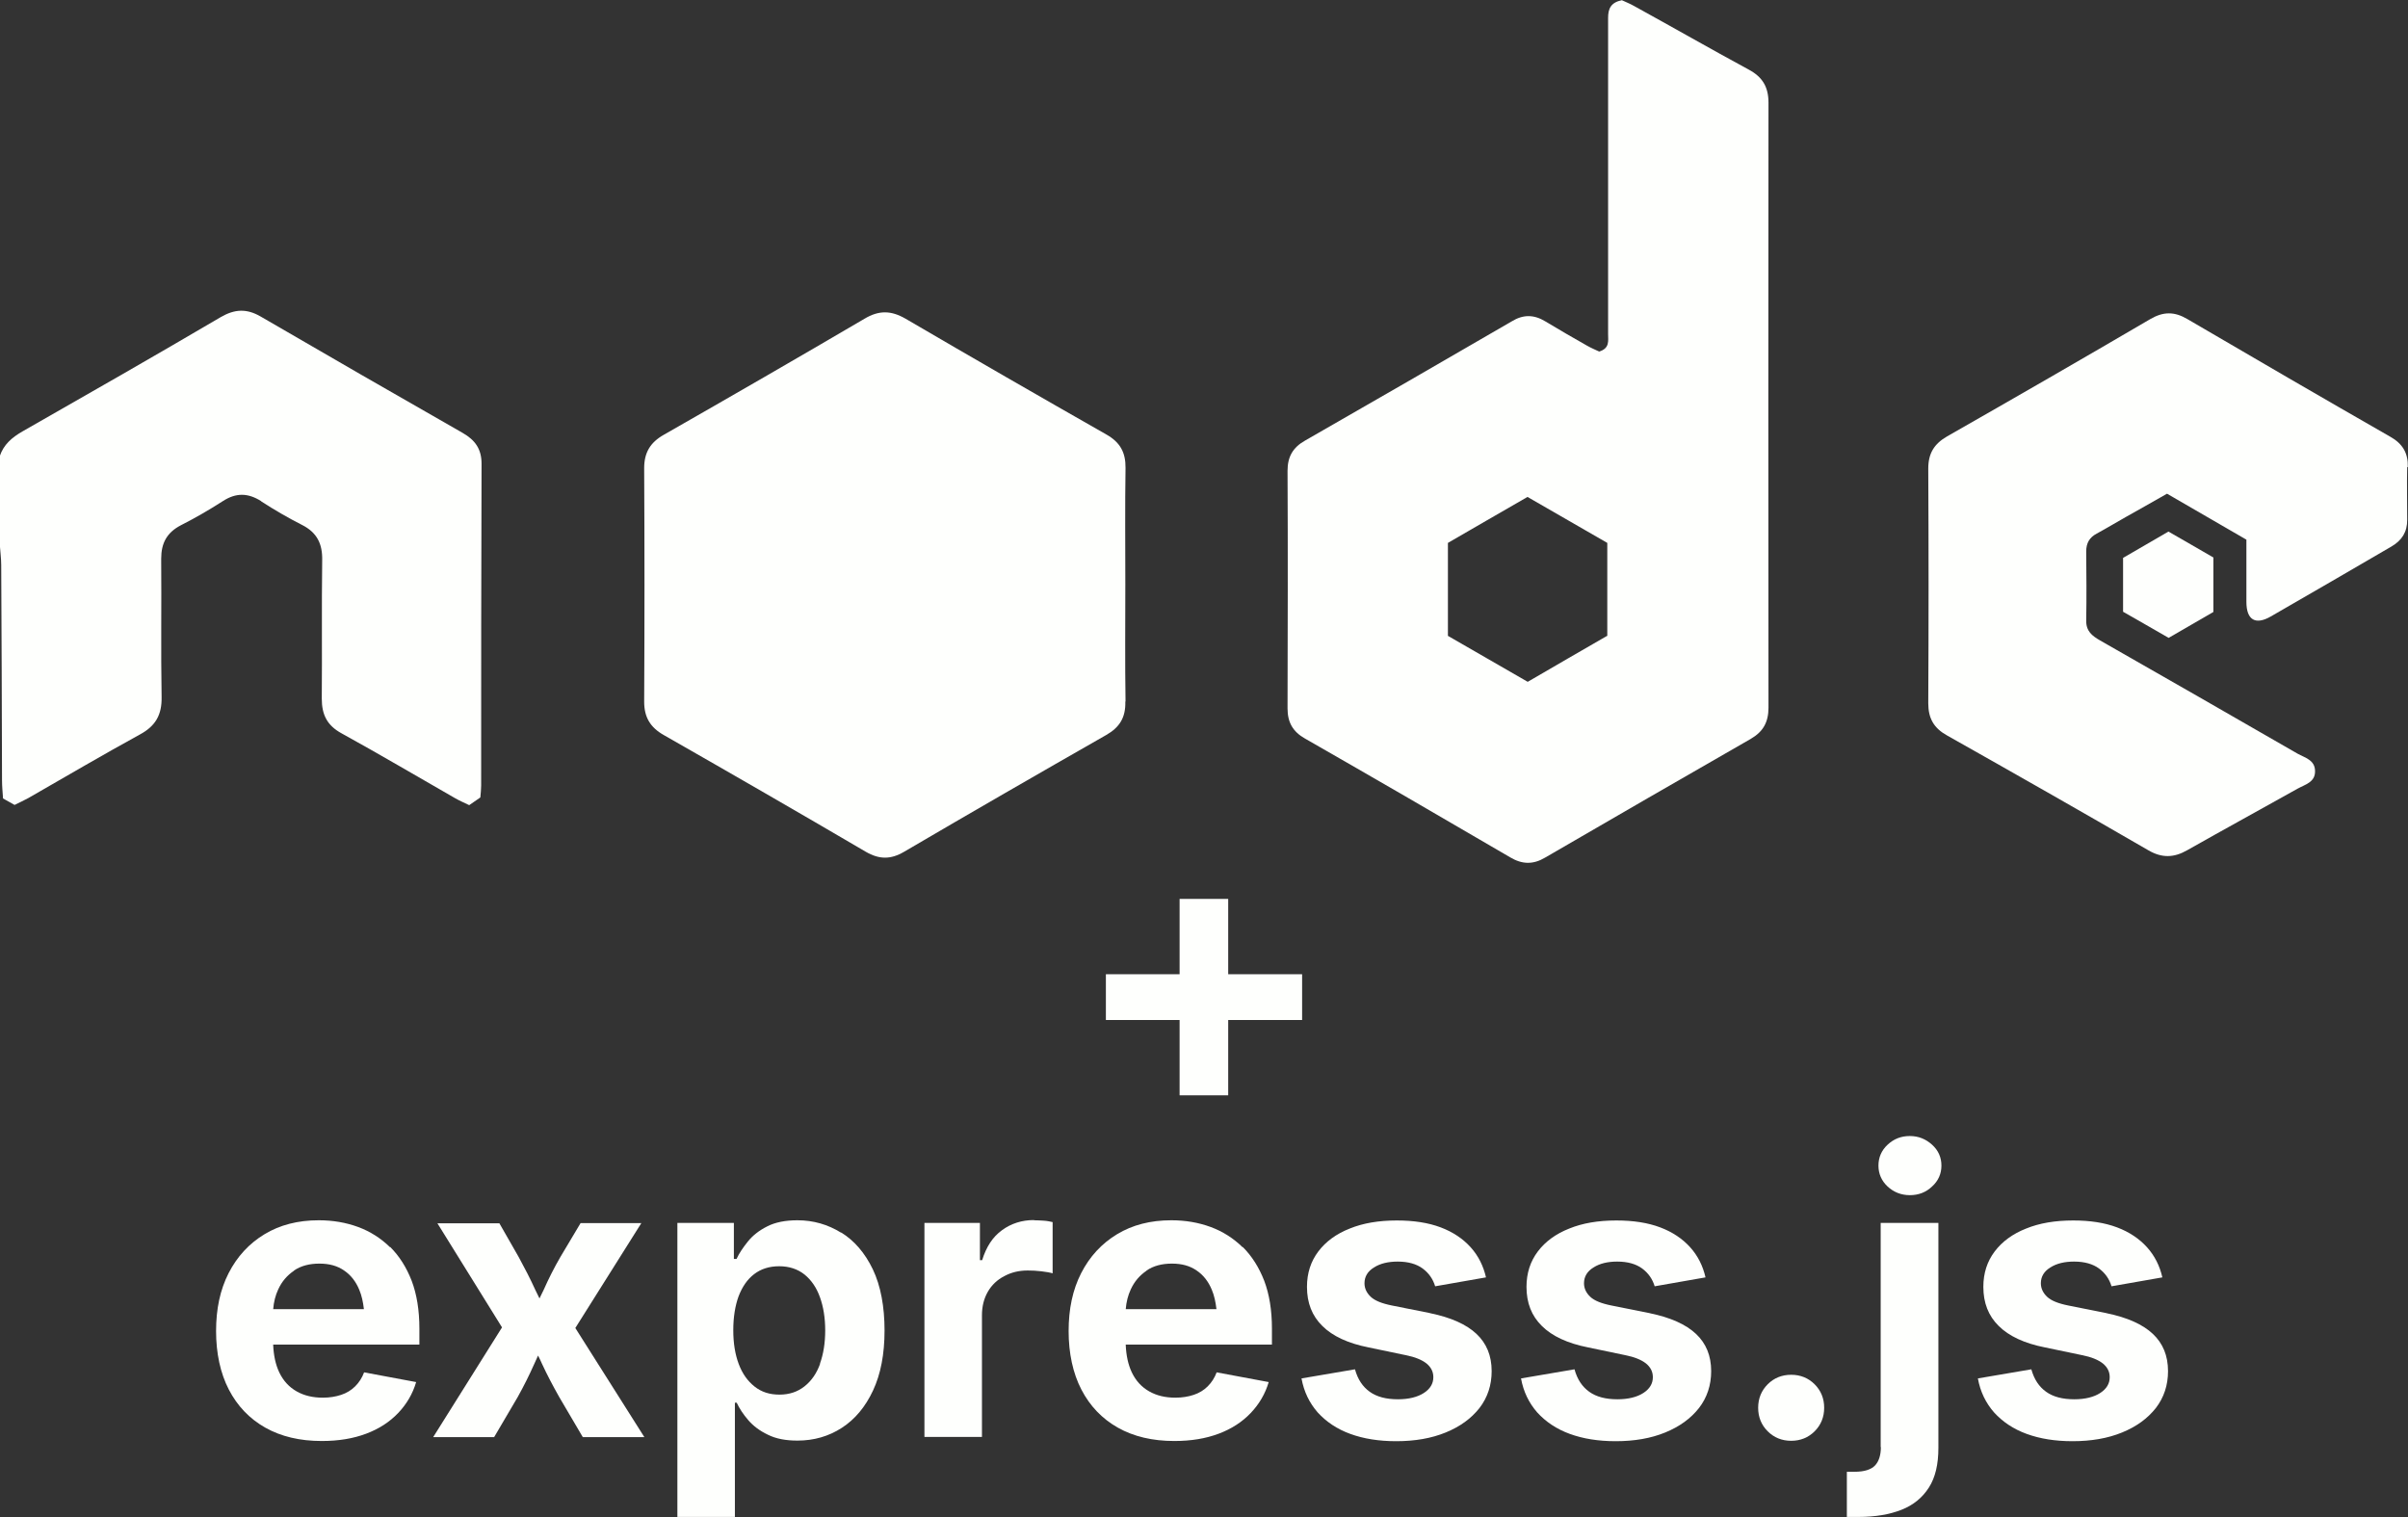 <?xml version="1.0" encoding="UTF-8"?>
<svg id="Calque_2" data-name="Calque 2" xmlns="http://www.w3.org/2000/svg" viewBox="0 0 118.91 74.92">
  <rect x="0" y="0" width="118.91" height="74.92" fill="#333333" stroke="none"/>
  <defs>
    <style>
      .cls-1 {
        fill: #fefffd;
        stroke-width: 0px;
      }
    </style>
  </defs>
  <g id="Calque_1-2" data-name="Calque 1">
    <g>
      <path class="cls-1" d="m12.9,24.76c.65.42,1.32.81,2.01,1.16.75.38,1.02.94,1,1.76-.03,2.27,0,4.55-.02,6.82,0,.79.26,1.32.97,1.71,1.89,1.04,3.75,2.14,5.62,3.21.21.12.44.22.69.34.2-.14.38-.26.55-.38.02-.23.04-.41.04-.59,0-5.3,0-10.6.02-15.89,0-.73-.32-1.17-.93-1.52-3.33-1.9-6.66-3.82-9.98-5.75-.69-.4-1.28-.37-1.97.03-3.25,1.91-6.52,3.78-9.8,5.65-.52.3-.92.65-1.11,1.21v4.37c.02.34.07.68.07,1.01.02,3.55.03,7.09.04,10.64,0,.29.03.58.05.89.2.11.37.21.57.32.24-.12.46-.22.68-.34,1.83-1.05,3.65-2.12,5.51-3.14.78-.42,1.09-.98,1.07-1.86-.04-2.27,0-4.55-.02-6.82,0-.77.28-1.29.97-1.65.71-.36,1.4-.76,2.07-1.19.66-.43,1.25-.41,1.9,0Z"/>
      <path class="cls-1" d="m87.33,34.94c-.01-9.96-.01-19.91,0-29.87,0-.78-.3-1.27-.97-1.63-1.9-1.03-3.77-2.1-5.66-3.14-.21-.12-.44-.21-.61-.29-.55.11-.68.43-.68.87,0,1.2,0,2.41,0,3.61,0,4,0,8,0,12,0,.33.09.71-.44.87-.17-.08-.39-.17-.6-.29-.69-.39-1.38-.79-2.06-1.2-.56-.34-1.09-.35-1.66,0-3.4,1.97-6.8,3.94-10.21,5.89-.6.34-.86.8-.86,1.49.02,3.91.01,7.82,0,11.73,0,.69.26,1.15.86,1.49,3.39,1.94,6.77,3.9,10.14,5.87.59.35,1.13.36,1.72.01,3.38-1.96,6.76-3.92,10.15-5.86.62-.36.88-.83.88-1.55Zm-7.97-3.54c-1.26.73-2.57,1.48-3.92,2.27-1.33-.77-2.64-1.52-3.94-2.27v-4.59c1.28-.74,2.57-1.49,3.93-2.27,1.3.75,2.61,1.5,3.94,2.27v4.61Z"/>
      <path class="cls-1" d="m55.58,34.64c-.03-1.93-.01-3.87-.01-5.8,0-1.91-.02-3.82.01-5.73.01-.77-.27-1.27-.94-1.65-3.32-1.89-6.62-3.79-9.92-5.72-.71-.41-1.31-.43-2.03,0-3.29,1.93-6.6,3.84-9.91,5.73-.67.38-.97.88-.97,1.65.02,3.84.02,7.69,0,11.53,0,.77.3,1.27.97,1.65,3.33,1.9,6.66,3.82,9.97,5.76.67.39,1.24.39,1.9,0,3.31-1.94,6.64-3.86,9.97-5.76.67-.38.97-.87.95-1.65Z"/>
      <path class="cls-1" d="m118.9,23.06c.02-.69-.26-1.15-.86-1.49-3.35-1.92-6.69-3.86-10.02-5.81-.64-.38-1.19-.38-1.84,0-3.33,1.95-6.68,3.88-10.03,5.79-.64.37-.93.84-.93,1.59.02,3.86.02,7.73,0,11.59,0,.75.28,1.23.93,1.59,3.32,1.87,6.64,3.76,9.94,5.67.67.39,1.26.37,1.91,0,1.82-1.03,3.65-2.03,5.47-3.05.36-.2.86-.31.85-.86,0-.55-.5-.66-.86-.86-3.25-1.87-6.5-3.74-9.75-5.59-.4-.23-.7-.46-.69-.99.02-1.14.01-2.27,0-3.41,0-.41.16-.69.52-.88.48-.26.94-.54,1.42-.81.67-.38,1.34-.75,2.05-1.16,1.32.77,2.61,1.51,3.92,2.27,0,1.11,0,2.09,0,3.07,0,.9.45,1.16,1.21.72,1.99-1.14,3.97-2.3,5.95-3.45.52-.3.79-.73.78-1.33,0-.86-.02-1.73,0-2.59Z"/>
      <path class="cls-1" d="m104.84,30.21c.76.43,1.5.86,2.25,1.29.77-.45,1.49-.86,2.21-1.28v-2.69c-.75-.44-1.48-.85-2.22-1.28-.78.45-1.52.88-2.24,1.3v2.67Z"/>
      <path class="cls-1" d="m19.26,61.59c-.45-.44-.98-.78-1.58-1s-1.24-.33-1.94-.33c-1.03,0-1.92.23-2.68.69-.76.46-1.35,1.1-1.77,1.92-.42.82-.62,1.77-.62,2.86s.21,2.08.63,2.89c.42.81,1.02,1.44,1.8,1.88.78.44,1.71.66,2.79.66.83,0,1.55-.12,2.19-.36s1.16-.58,1.58-1.02.72-.95.89-1.53l-2.57-.48c-.1.27-.25.5-.44.69s-.42.33-.69.42c-.27.09-.57.14-.91.14-.49,0-.92-.1-1.29-.31-.37-.21-.66-.52-.86-.94-.18-.38-.28-.84-.3-1.37h7.22v-.79c0-.91-.13-1.7-.38-2.36-.26-.67-.61-1.22-1.06-1.67Zm-4.74,1.15c.34-.23.76-.34,1.25-.34s.89.11,1.22.34c.33.22.58.54.75.95.12.28.19.61.23.96h-4.48c.03-.36.11-.68.25-.98.18-.39.44-.69.78-.92Z"/>
      <path class="cls-1" d="m31.68,60.4h-3.01l-.99,1.66c-.32.55-.59,1.09-.83,1.63-.07.15-.14.28-.21.43-.07-.15-.14-.28-.21-.43-.24-.53-.52-1.07-.82-1.62l-.95-1.66h-3.06l3.19,5.14-3.4,5.42h3.01l1.17-1.99c.3-.54.57-1.08.81-1.62.06-.14.13-.28.19-.42.07.14.14.28.2.42.25.54.53,1.07.84,1.62l1.17,1.99h3.04l-3.41-5.39,3.26-5.18Z"/>
      <path class="cls-1" d="m41.53,60.87c-.65-.4-1.36-.61-2.15-.61-.6,0-1.1.1-1.49.3-.4.2-.72.45-.96.75s-.43.58-.56.86h-.13v-1.78h-2.79v14.52h2.84v-5.64h.09c.13.28.32.57.57.86.25.29.57.53.97.72.4.2.88.29,1.46.29.81,0,1.54-.21,2.19-.63.65-.42,1.16-1.03,1.54-1.84.38-.81.57-1.8.57-2.97s-.19-2.21-.58-3.02c-.39-.81-.91-1.41-1.55-1.81Zm-1.03,6.47c-.17.48-.43.85-.77,1.12-.34.27-.75.41-1.24.41s-.89-.13-1.23-.4-.6-.63-.78-1.11-.27-1.03-.27-1.67.09-1.2.26-1.67c.18-.47.43-.84.77-1.1s.75-.39,1.24-.39.91.14,1.25.41c.33.27.59.64.76,1.12.17.47.26,1.02.26,1.64s-.09,1.17-.26,1.64Z"/>
      <path class="cls-1" d="m51.05,60.25c-.59,0-1.12.17-1.57.5-.46.33-.78.83-.98,1.48h-.11v-1.84h-2.74v10.57h2.84v-6.01c0-.44.1-.83.29-1.16.19-.33.46-.59.81-.77.35-.19.73-.28,1.16-.28.21,0,.44.01.68.04.24.03.42.06.55.1v-2.53c-.13-.03-.27-.06-.44-.07s-.33-.02-.47-.02Z"/>
      <path class="cls-1" d="m61.36,61.59c-.45-.44-.98-.78-1.58-1s-1.24-.33-1.94-.33c-1.03,0-1.92.23-2.68.69-.76.46-1.35,1.1-1.77,1.92-.42.82-.62,1.77-.62,2.86s.21,2.08.63,2.89c.42.81,1.02,1.44,1.8,1.88.78.44,1.71.66,2.79.66.83,0,1.55-.12,2.19-.36s1.16-.58,1.58-1.02.72-.95.89-1.53l-2.57-.48c-.1.27-.25.5-.44.69s-.42.33-.69.42c-.27.09-.57.14-.91.14-.49,0-.92-.1-1.29-.31-.37-.21-.66-.52-.86-.94-.18-.38-.28-.84-.3-1.37h7.22v-.79c0-.91-.13-1.7-.38-2.36-.26-.67-.61-1.22-1.06-1.67Zm-4.74,1.15c.34-.23.76-.34,1.25-.34s.89.11,1.22.34c.33.22.58.54.75.95.12.28.19.61.23.96h-4.48c.03-.36.11-.68.25-.98.18-.39.44-.69.78-.92Z"/>
      <path class="cls-1" d="m70.64,64.85l-1.9-.38c-.5-.1-.85-.24-1.05-.43s-.31-.41-.31-.67c0-.33.16-.59.47-.78.31-.2.71-.29,1.17-.29.52,0,.93.12,1.23.34.31.23.51.52.62.88l2.51-.44c-.13-.57-.38-1.07-.76-1.49-.38-.42-.87-.75-1.48-.98-.61-.23-1.33-.34-2.16-.34-.9,0-1.67.13-2.33.4-.66.26-1.18.64-1.55,1.13-.37.49-.56,1.07-.56,1.75,0,.79.25,1.43.76,1.93.5.5,1.27.86,2.29,1.06l1.82.38c.46.09.8.23,1.03.41.22.18.34.4.34.68,0,.32-.16.58-.47.78-.31.2-.74.31-1.28.31-.58,0-1.04-.12-1.39-.37-.35-.25-.59-.61-.73-1.11l-2.64.45c.12.66.39,1.21.8,1.68.42.46.95.82,1.61,1.06.66.24,1.41.36,2.26.36.93,0,1.74-.14,2.45-.43.71-.29,1.26-.69,1.67-1.21.4-.52.6-1.13.6-1.82,0-.76-.25-1.37-.75-1.84-.5-.47-1.26-.81-2.28-1.02Z"/>
      <path class="cls-1" d="m81.48,64.85l-1.9-.38c-.5-.1-.85-.24-1.05-.43s-.31-.41-.31-.67c0-.33.16-.59.47-.78.31-.2.71-.29,1.17-.29.52,0,.93.12,1.23.34.31.23.51.52.62.88l2.51-.44c-.13-.57-.38-1.07-.76-1.49-.38-.42-.87-.75-1.48-.98-.61-.23-1.33-.34-2.16-.34-.9,0-1.67.13-2.33.4-.66.26-1.18.64-1.55,1.13-.37.49-.56,1.07-.56,1.75,0,.79.25,1.43.76,1.93.5.5,1.27.86,2.29,1.06l1.82.38c.46.09.8.23,1.03.41.22.18.34.4.34.68,0,.32-.16.58-.47.78-.31.2-.74.31-1.28.31-.58,0-1.04-.12-1.39-.37-.35-.25-.59-.61-.73-1.11l-2.64.45c.12.66.39,1.21.8,1.68.42.46.95.82,1.61,1.06.66.24,1.41.36,2.26.36.93,0,1.74-.14,2.45-.43.71-.29,1.26-.69,1.67-1.21.4-.52.6-1.13.6-1.82,0-.76-.25-1.37-.75-1.84-.5-.47-1.26-.81-2.28-1.02Z"/>
      <path class="cls-1" d="m88.45,67.89c-.46,0-.85.16-1.16.47s-.47.7-.47,1.16.16.85.47,1.16.7.47,1.16.47.85-.16,1.16-.47.47-.7.47-1.16-.16-.85-.47-1.16-.7-.47-1.16-.47Z"/>
      <path class="cls-1" d="m94.31,56.1c-.43,0-.79.14-1.1.43-.3.28-.45.63-.45,1.03s.15.75.45,1.03c.3.28.67.43,1.1.43s.8-.14,1.1-.43c.31-.28.46-.63.46-1.03s-.15-.75-.46-1.03c-.31-.28-.67-.43-1.1-.43Z"/>
      <path class="cls-1" d="m92.88,71.46c0,.4-.1.71-.29.91s-.53.31-1.01.31h-.38v2.23h.58c.82,0,1.52-.12,2.11-.35.59-.23,1.04-.6,1.36-1.1s.47-1.15.47-1.96v-11.11h-2.85v11.07Z"/>
      <path class="cls-1" d="m104.04,64.85l-1.9-.38c-.5-.1-.85-.24-1.05-.43s-.31-.41-.31-.67c0-.33.16-.59.47-.78.31-.2.71-.29,1.17-.29.52,0,.93.12,1.23.34.31.23.51.52.62.88l2.51-.44c-.13-.57-.38-1.07-.76-1.49-.38-.42-.87-.75-1.48-.98-.61-.23-1.33-.34-2.16-.34-.9,0-1.67.13-2.33.4-.66.26-1.18.64-1.55,1.13-.37.49-.56,1.07-.56,1.75,0,.79.25,1.43.76,1.93.5.5,1.27.86,2.29,1.06l1.82.38c.46.09.8.23,1.03.41.22.18.34.4.34.68,0,.32-.16.58-.47.78-.31.2-.74.31-1.28.31-.58,0-1.04-.12-1.39-.37-.35-.25-.59-.61-.73-1.11l-2.64.45c.12.66.39,1.21.8,1.68.42.46.95.82,1.61,1.06.66.24,1.41.36,2.26.36.93,0,1.74-.14,2.45-.43.71-.29,1.26-.69,1.67-1.21.4-.52.6-1.13.6-1.82,0-.76-.25-1.37-.75-1.84-.5-.47-1.26-.81-2.28-1.02Z"/>
      <polygon class="cls-1" points="54.61 48.11 54.61 50.37 58.25 50.37 58.25 54.09 60.65 54.09 60.65 50.37 64.3 50.37 64.3 48.11 60.65 48.11 60.65 44.39 58.25 44.39 58.25 48.11 54.61 48.11"/>
    </g>
  </g>
</svg>